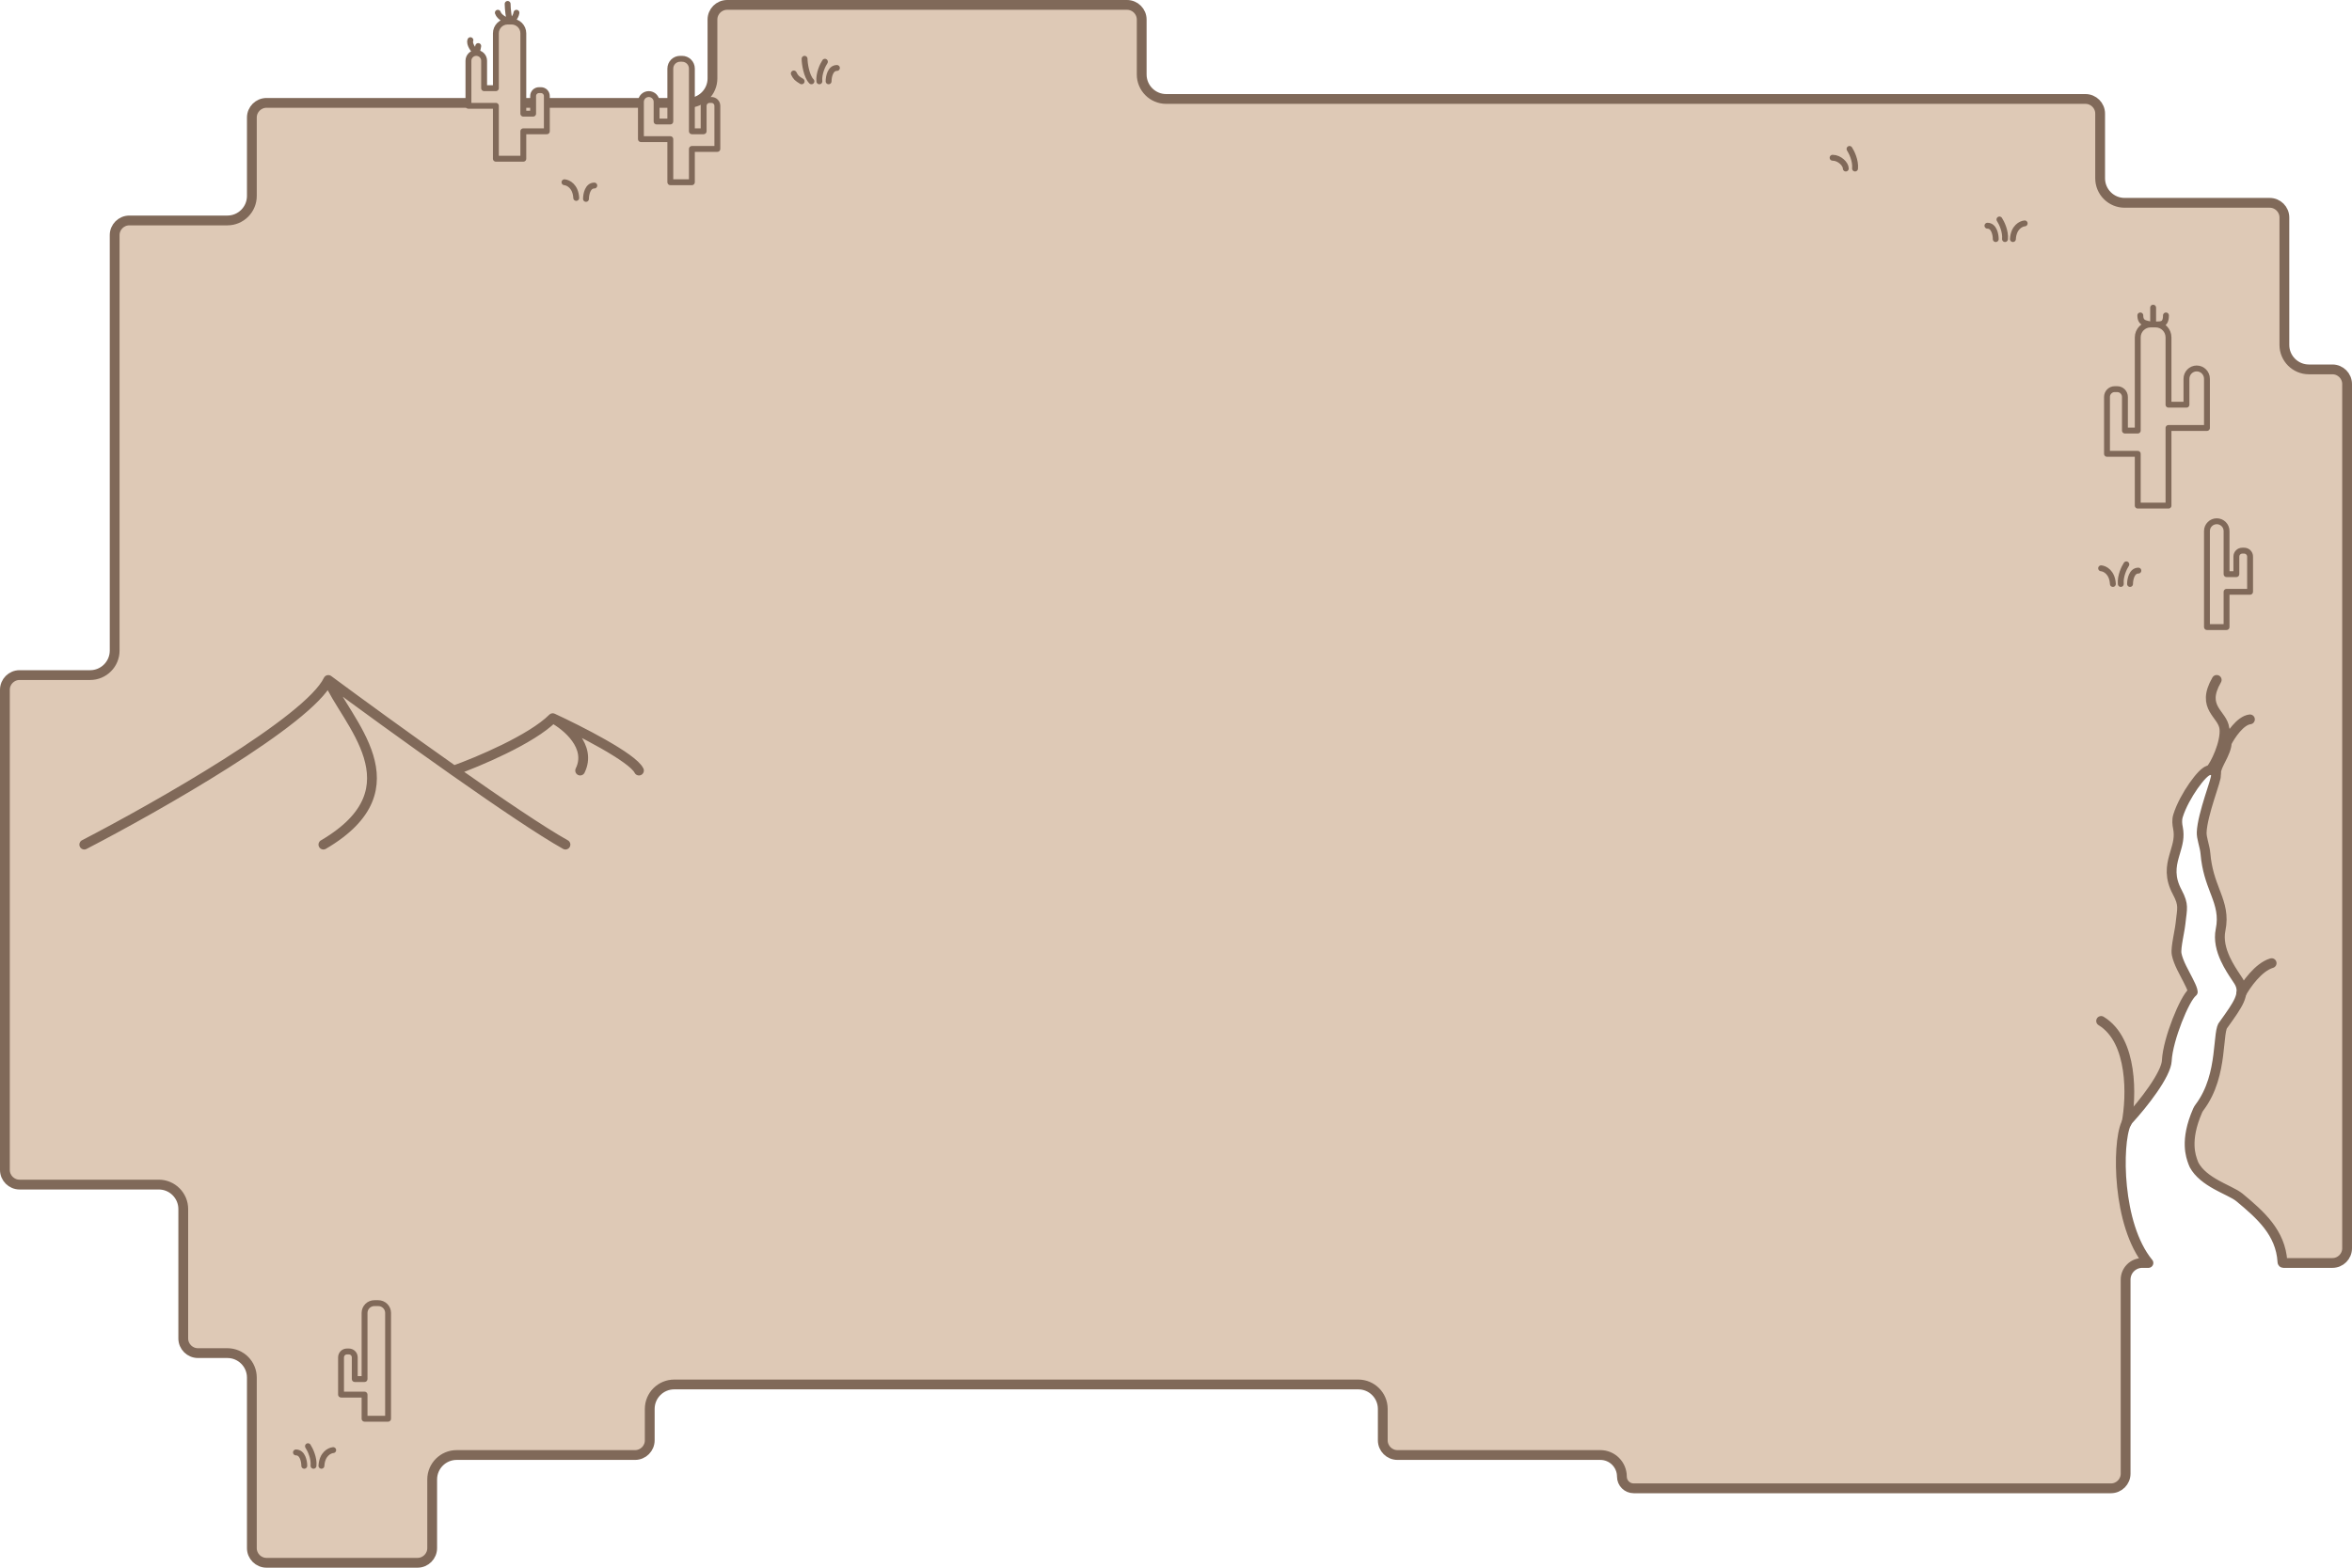 <svg width="1200" height="800" viewBox="0 0 1200 800" fill="none" xmlns="http://www.w3.org/2000/svg">
<path d="M1134.21 523.219C1134.29 523.136 1134.36 523.047 1134.43 522.953L1134.64 522.66C1138.22 517.653 1140.98 513.788 1142.42 510.587C1143.17 508.904 1143.65 507.225 1143.63 505.511C1143.61 503.752 1143.07 502.153 1142.1 500.648L1142.1 500.645C1141.75 500.108 1141.37 499.526 1140.95 498.903C1139.26 496.366 1137.11 493.134 1135.37 489.367C1133.22 484.696 1131.9 479.565 1132.95 474.507C1134.47 467.168 1132.7 461.756 1130.59 456.132C1130.41 455.666 1130.23 455.198 1130.05 454.726C1128.08 449.541 1125.93 443.88 1125.23 435.638C1125.08 433.87 1124.63 432.033 1124.23 430.418C1124.17 430.165 1124.1 429.917 1124.05 429.677C1123.58 427.775 1123.26 426.183 1123.31 424.756C1123.46 420.264 1125.38 413.376 1127.28 407.278C1127.71 405.919 1128.13 404.581 1128.53 403.34C1128.99 401.903 1129.41 400.597 1129.73 399.538C1130.03 398.543 1130.29 397.644 1130.43 396.959C1130.5 396.639 1130.58 396.226 1130.58 395.824C1130.59 395.641 1130.59 395.266 1130.46 394.843C1130.33 394.433 1129.9 393.473 1128.74 393.112C1127.91 392.855 1127.17 393.022 1126.74 393.17C1126.28 393.327 1125.88 393.561 1125.55 393.78C1124.89 394.221 1124.21 394.836 1123.56 395.51C1122.23 396.877 1120.69 398.801 1119.15 400.994C1116.1 405.362 1112.85 411.132 1111.25 416.278C1110.55 418.509 1110.85 420.732 1111.2 422.471C1112.12 427.103 1111.06 430.694 1109.84 434.815C1109.63 435.53 1109.41 436.26 1109.2 437.014C1108.5 439.504 1107.89 442.227 1107.98 445.259C1108.07 448.326 1108.87 451.576 1110.8 455.181C1112.69 458.724 1113.22 460.798 1113.3 462.772C1113.34 463.815 1113.26 464.906 1113.1 466.288C1113.04 466.745 1112.98 467.248 1112.91 467.791C1112.79 468.817 1112.64 469.986 1112.51 471.249C1112.38 472.551 1112.04 474.426 1111.66 476.518C1111.51 477.346 1111.35 478.208 1111.2 479.082C1110.94 480.569 1110.7 482.067 1110.56 483.37C1110.43 484.578 1110.34 485.941 1110.55 486.99C1110.99 489.186 1111.98 491.544 1113.04 493.757C1113.76 495.242 1114.57 496.784 1115.34 498.235C1115.71 498.941 1116.07 499.624 1116.4 500.27C1117.47 502.349 1118.26 504.038 1118.6 505.298C1118.72 505.725 1118.76 506.01 1118.77 506.181C1118.08 506.75 1117.46 507.535 1116.92 508.303C1116.28 509.23 1115.61 510.368 1114.93 511.638C1113.58 514.183 1112.13 517.402 1110.79 520.844C1108.15 527.653 1105.77 535.712 1105.5 541.381C1105.43 542.898 1104.75 545.034 1103.45 547.671C1102.18 550.255 1100.42 553.103 1098.43 555.983C1094.45 561.742 1089.66 567.446 1086.29 571.127C1085.82 571.64 1085.21 572.354 1084.79 573.275C1083.5 576.063 1082.66 580.773 1082.28 586.277C1081.89 591.878 1081.96 598.606 1082.68 605.617C1084.07 619.289 1087.96 634.544 1096.14 644.5H1093C1088.31 644.5 1084.5 648.306 1084.5 653V752C1084.5 756.142 1081.14 759.5 1077 759.5H833.5C830.186 759.5 827.5 756.814 827.5 753.5C827.5 747.425 822.575 742.5 816.5 742.5H713C708.858 742.5 705.5 739.142 705.5 735V719C705.5 712.096 699.904 706.5 693 706.5H344C337.096 706.5 331.5 712.096 331.5 719V735C331.5 739.142 328.142 742.5 324 742.5H233C226.096 742.5 220.5 748.096 220.5 755V790C220.5 794.142 217.142 797.5 213 797.5H136C131.858 797.5 128.5 794.142 128.5 790V703C128.5 696.096 122.904 690.5 116 690.5H101C96.858 690.5 93.5 687.142 93.5 683V617C93.5 610.096 87.904 604.5 81 604.5H10C5.858 604.5 2.5 601.142 2.5 597V352C2.5 347.858 5.858 344.5 10 344.5H46C52.904 344.5 58.5 338.904 58.5 332V120C58.5 115.858 61.858 112.5 66 112.5H116C122.904 112.5 128.5 106.904 128.5 100V60C128.5 55.858 131.858 52.5 136 52.5H351C357.904 52.5 363.5 46.904 363.5 40V10C363.5 5.858 366.858 2.5 371 2.5H575C579.142 2.5 582.5 5.858 582.5 10V38C582.5 44.904 588.096 50.5 595 50.5H1064C1068.14 50.5 1071.5 53.858 1071.5 58V91C1071.5 97.904 1077.1 103.5 1084 103.5H1158C1162.14 103.5 1165.5 106.858 1165.5 111V176C1165.5 182.904 1171.1 188.5 1178 188.5H1190C1194.14 188.5 1197.5 191.858 1197.5 196V637C1197.5 641.142 1194.14 644.5 1190 644.5H1165C1164.72 644.5 1164.5 644.276 1164.5 644C1164.5 643.949 1164.5 643.899 1164.5 643.848C1163.59 628.999 1153.26 619.945 1142.6 611.078C1141.27 609.976 1139.33 608.953 1137.37 607.969C1136.89 607.727 1136.41 607.484 1135.91 607.237C1134.27 606.422 1132.54 605.561 1130.77 604.578C1126.15 602.002 1121.81 598.857 1119.46 594.526C1119.3 594.232 1119.17 593.889 1118.98 593.384L1118.9 593.165C1118.29 591.501 1117.3 588.802 1117.17 584.718C1117.03 580.439 1117.83 574.5 1121.28 566.648C1121.51 566.12 1121.84 565.578 1122.27 565.016C1128.65 556.521 1130.72 546.568 1131.76 538.478C1132.02 536.448 1132.22 534.515 1132.4 532.751C1132.58 530.972 1132.74 529.388 1132.93 527.99C1133.12 526.584 1133.33 525.464 1133.58 524.606C1133.85 523.714 1134.1 523.341 1134.21 523.219Z" fill="#DEC9B6" stroke="#806959" stroke-width="5" stroke-linecap="round" stroke-linejoin="round"/>
<path d="M1127.8 392.753C1129.98 390.774 1135.69 379.02 1134.89 371.75M1130.97 346.963C1122.64 361.308 1134.06 364.178 1134.89 371.75M1130.68 394.251C1130.55 390.619 1136 384.252 1136.1 378.978M1134.89 371.75C1135.81 374.386 1136.14 376.811 1136.1 378.978M1136.1 378.978C1137.96 375.27 1142.94 367.703 1147.93 367.097" stroke="#806959" stroke-width="5" stroke-linecap="round" stroke-linejoin="round"/>
<path d="M1085 573C1087.5 559.833 1088.4 531 1072 521M1143.5 507C1145.83 502.667 1152.2 493.5 1159 491.5" stroke="#806959" stroke-width="5" stroke-linecap="round" stroke-linejoin="round"/>
<path d="M43 431C80.333 411.667 157.5 367.8 167.5 347M167.5 347C182.871 358.379 207.656 376.439 231.5 393.217M167.5 347C176 367.833 214.5 402 165 431M288.5 431C276.532 424.329 254.453 409.367 231.5 393.217M231.5 393.217C243.833 388.811 271.2 377.3 282 366.5M282 366.5C295.333 372.645 322.8 386.59 326 393.217M282 366.5C289.167 370.311 302 380.99 296 393.217" stroke="#806959" stroke-width="5" stroke-linecap="round" stroke-linejoin="round"/>
<path d="M1099.85 165.582C1103.46 165.582 1106.38 168.537 1106.38 172.183V206.51H1115.54V193.307C1115.54 190.391 1117.88 188.026 1120.77 188.026C1123.66 188.026 1126 190.391 1126 193.307V198.588V206.51V214.431V218.392H1106.38V258H1090.69V231.595H1075V202.549C1075 200.362 1076.76 198.588 1078.92 198.588H1080.23C1082.4 198.588 1084.15 200.362 1084.15 202.549V219.712H1090.69V172.183C1090.69 168.537 1093.62 165.582 1097.23 165.582M1099.85 165.582C1102.03 165.362 1105.08 166.242 1105.08 160.961M1099.85 165.582H1098.54M1097.23 165.582C1095.05 164.922 1092 165.186 1092 160.961M1097.23 165.582H1098.54M1098.54 165.582V157" stroke="#806959" stroke-width="3" stroke-linecap="round" stroke-linejoin="round"/>
<path d="M1136 293H1134.5C1134.5 293.828 1135.17 294.5 1136 294.5V293ZM1141 293V294.5C1141.83 294.5 1142.5 293.828 1142.5 293H1141ZM1148 302V303.5C1148.83 303.5 1149.5 302.828 1149.5 302H1148ZM1136 302V300.5C1135.17 300.5 1134.5 301.172 1134.5 302H1136ZM1136 320V321.5C1136.83 321.5 1137.5 320.828 1137.5 320H1136ZM1126 320H1124.5C1124.5 320.828 1125.17 321.5 1126 321.5V320ZM1131 264.5C1127.41 264.5 1124.5 267.41 1124.5 271H1127.5C1127.5 269.067 1129.07 267.5 1131 267.5V264.5ZM1137.5 271C1137.5 267.41 1134.59 264.5 1131 264.5V267.5C1132.93 267.5 1134.5 269.067 1134.5 271H1137.5ZM1137.5 293V271H1134.5V293H1137.5ZM1141 291.5H1136V294.5H1141V291.5ZM1142.5 293V284H1139.5V293H1142.5ZM1142.5 284C1142.5 283.172 1143.17 282.5 1144 282.5V279.5C1141.51 279.5 1139.5 281.515 1139.5 284H1142.5ZM1144 282.5H1145V279.5H1144V282.5ZM1145 282.5C1145.83 282.5 1146.5 283.172 1146.5 284H1149.5C1149.5 281.515 1147.49 279.5 1145 279.5V282.5ZM1146.5 284V293H1149.5V284H1146.5ZM1146.5 293V301H1149.5V293H1146.5ZM1149.5 302V301H1146.5V302H1149.5ZM1136 303.5H1148V300.5H1136V303.5ZM1137.5 320V302H1134.5V320H1137.5ZM1126 321.5H1136V318.5H1126V321.5ZM1124.5 271V320H1127.5V271H1124.5Z" fill="#806959"/>
<path d="M186 703.746H187.5C187.5 704.575 186.828 705.246 186 705.246V703.746ZM181 703.746V705.246C180.172 705.246 179.5 704.575 179.5 703.746H181ZM174 711.672V713.172C173.172 713.172 172.5 712.5 172.5 711.672H174ZM186 711.672V710.172C186.828 710.172 187.5 710.843 187.5 711.672H186ZM186 724V725.5C185.172 725.5 184.5 724.828 184.5 724H186ZM198 724H199.5C199.5 724.828 198.828 725.5 198 725.5V724ZM193 663.5C196.59 663.5 199.5 666.41 199.5 670H196.5C196.5 668.067 194.933 666.5 193 666.5V663.5ZM191 663.5H193V666.5H191V663.5ZM184.5 670C184.5 666.41 187.41 663.5 191 663.5V666.5C189.067 666.5 187.5 668.067 187.5 670H184.5ZM184.5 703.746V670H187.5V703.746H184.5ZM181 702.246H186V705.246H181V702.246ZM179.5 703.746V692.657H182.5V703.746H179.5ZM179.5 692.657C179.5 691.828 178.828 691.157 178 691.157V688.157C180.485 688.157 182.5 690.171 182.5 692.657H179.5ZM178 691.157H177V688.157H178V691.157ZM177 691.157C176.172 691.157 175.5 691.828 175.5 692.657H172.5C172.5 690.171 174.515 688.157 177 688.157V691.157ZM175.5 692.657V703.746H172.5V692.657H175.5ZM175.5 703.746V707.269H172.5V703.746H175.5ZM172.5 711.672V707.269H175.5V711.672H172.5ZM186 713.172H174V710.172H186V713.172ZM184.5 724V711.672H187.5V724H184.5ZM198 725.5H186V722.5H198V725.5ZM199.5 670V724H196.5V670H199.5Z" fill="#806959"/>
<path d="M253 17C253 13.686 255.686 11 259 11H260H260.5H261C264.314 11 267 13.686 267 17V58H272V49C272 47.343 273.343 46 275 46H276C277.657 46 279 47.343 279 49V67H267V81H253V54H239V31C239 28.791 240.791 27 243 27C245.209 27 247 28.791 247 31V45H253V17Z" fill="#DEC9B6"/>
<path d="M243 27C240.791 27 239 28.791 239 31V54H253V81H267V67H279V49C279 47.343 277.657 46 276 46H275C273.343 46 272 47.343 272 49V58H267V17C267 13.686 264.314 11 261 11H260.5M243 27C245.209 27 247 28.791 247 31V45H253V17C253 13.686 255.686 11 259 11H260M243 27C241.667 25.667 239.2 22.5 240 20.5M243 27C243.167 26.833 243.6 25.9 244 23.5M260 11C258.333 10.5 254.8 8.9 254 6.5M260 11C259.667 9.167 259 4.8 259 2M260 11H260.5M260.5 11C261.333 10.5 263.1 8.9 263.5 6.5" stroke="#806959" stroke-width="3" stroke-linecap="round" stroke-linejoin="round"/>
<path fill-rule="evenodd" clip-rule="evenodd" d="M342 35C342 32.239 344.239 30 347 30H348C350.761 30 353 32.239 353 35V67H359V54C359 52.343 360.343 51 362 51H363C364.657 51 366 52.343 366 54V67V71V76H353V93H342V71H335H334H327V52C327 49.791 328.791 48 331 48C333.209 48 335 49.791 335 52V62H342V35Z" fill="#DEC9B6"/>
<path d="M353 67H351.5C351.5 67.828 352.172 68.5 353 68.5V67ZM359 67V68.5C359.828 68.5 360.5 67.828 360.5 67H359ZM366 76V77.5C366.828 77.5 367.5 76.828 367.5 76H366ZM353 76V74.5C352.172 74.5 351.5 75.172 351.5 76H353ZM353 93V94.5C353.828 94.5 354.5 93.828 354.5 93H353ZM342 93H340.5C340.5 93.828 341.172 94.5 342 94.5V93ZM342 71H343.5C343.5 70.172 342.828 69.5 342 69.5V71ZM327 71H325.5C325.5 71.828 326.172 72.5 327 72.5V71ZM335 62H333.5C333.5 62.828 334.172 63.5 335 63.5V62ZM342 62V63.5C342.828 63.5 343.5 62.828 343.5 62H342ZM347 28.5C343.41 28.5 340.5 31.41 340.5 35H343.5C343.5 33.067 345.067 31.5 347 31.5V28.5ZM348 28.5H347V31.5H348V28.5ZM354.5 35C354.5 31.41 351.59 28.5 348 28.5V31.5C349.933 31.5 351.5 33.067 351.5 35H354.5ZM354.5 67V35H351.5V67H354.5ZM359 65.5H353V68.5H359V65.5ZM357.5 54V67H360.5V54H357.5ZM362 49.5C359.515 49.5 357.5 51.515 357.5 54H360.5C360.5 53.172 361.172 52.5 362 52.5V49.5ZM363 49.5H362V52.5H363V49.5ZM367.5 54C367.5 51.515 365.485 49.5 363 49.5V52.5C363.828 52.5 364.5 53.172 364.5 54H367.5ZM367.5 67V54H364.5V67H367.5ZM367.5 71V67H364.5V71H367.5ZM367.5 76V71H364.5V76H367.5ZM353 77.5H366V74.5H353V77.5ZM354.5 93V76H351.5V93H354.5ZM342 94.5H353V91.5H342V94.5ZM340.5 71V93H343.5V71H340.5ZM342 69.5H335V72.5H342V69.5ZM335 69.5H334V72.5H335V69.5ZM327 72.5H334V69.5H327V72.5ZM325.5 52V71H328.5V52H325.5ZM331 46.5C327.962 46.5 325.5 48.962 325.5 52H328.5C328.5 50.619 329.619 49.5 331 49.5V46.5ZM336.5 52C336.5 48.962 334.038 46.5 331 46.5V49.5C332.381 49.5 333.5 50.619 333.5 52H336.5ZM336.5 62V52H333.5V62H336.5ZM335 63.5H342V60.5H335V63.5ZM340.5 35V62H343.5V35H340.5Z" fill="#806959"/>
<path d="M410.5 30C410.5 32.5 411.5 39 414 41.5M405 37.5C406 39.5 406.5 40 409 41.5M420.873 31.5C419.773 33.167 417.668 37.5 418.045 41.5M422.758 41.5C422.758 39.227 423.606 34.682 427 34.682" stroke="#806959" stroke-width="3" stroke-linecap="round" stroke-linejoin="round"/>
<path d="M1072 290C1073.86 290.157 1077.66 291.976 1078 298M1084.87 288C1083.77 289.667 1081.67 294 1082.04 298M1086.76 298C1086.76 295.727 1087.61 291.182 1091 291.182" stroke="#806959" stroke-width="3" stroke-linecap="round" stroke-linejoin="round"/>
<path d="M170 740C168.143 740.157 164.343 741.976 164 748M157.127 738C158.227 739.667 160.332 744 159.955 748M155.242 748C155.242 745.727 154.394 741.182 151 741.182" stroke="#806959" stroke-width="3" stroke-linecap="round" stroke-linejoin="round"/>
<path d="M943.627 76C944.727 77.667 946.832 82 946.455 86M941.742 86C941.742 83.727 938.5 80.5 935 80.5" stroke="#806959" stroke-width="3" stroke-linecap="round" stroke-linejoin="round"/>
<path d="M1033 114C1031.14 114.157 1027.34 115.976 1027 122M1020.13 112C1021.23 113.667 1023.33 118 1022.96 122M1018.24 122C1018.24 119.727 1017.39 115.182 1014 115.182" stroke="#806959" stroke-width="3" stroke-linecap="round" stroke-linejoin="round"/>
<path d="M288 93C289.857 93.157 293.657 94.977 294 101M298.975 101.5C298.975 99.227 299.823 94.682 303.217 94.682" stroke="#806959" stroke-width="3" stroke-linecap="round" stroke-linejoin="round"/>
</svg>
